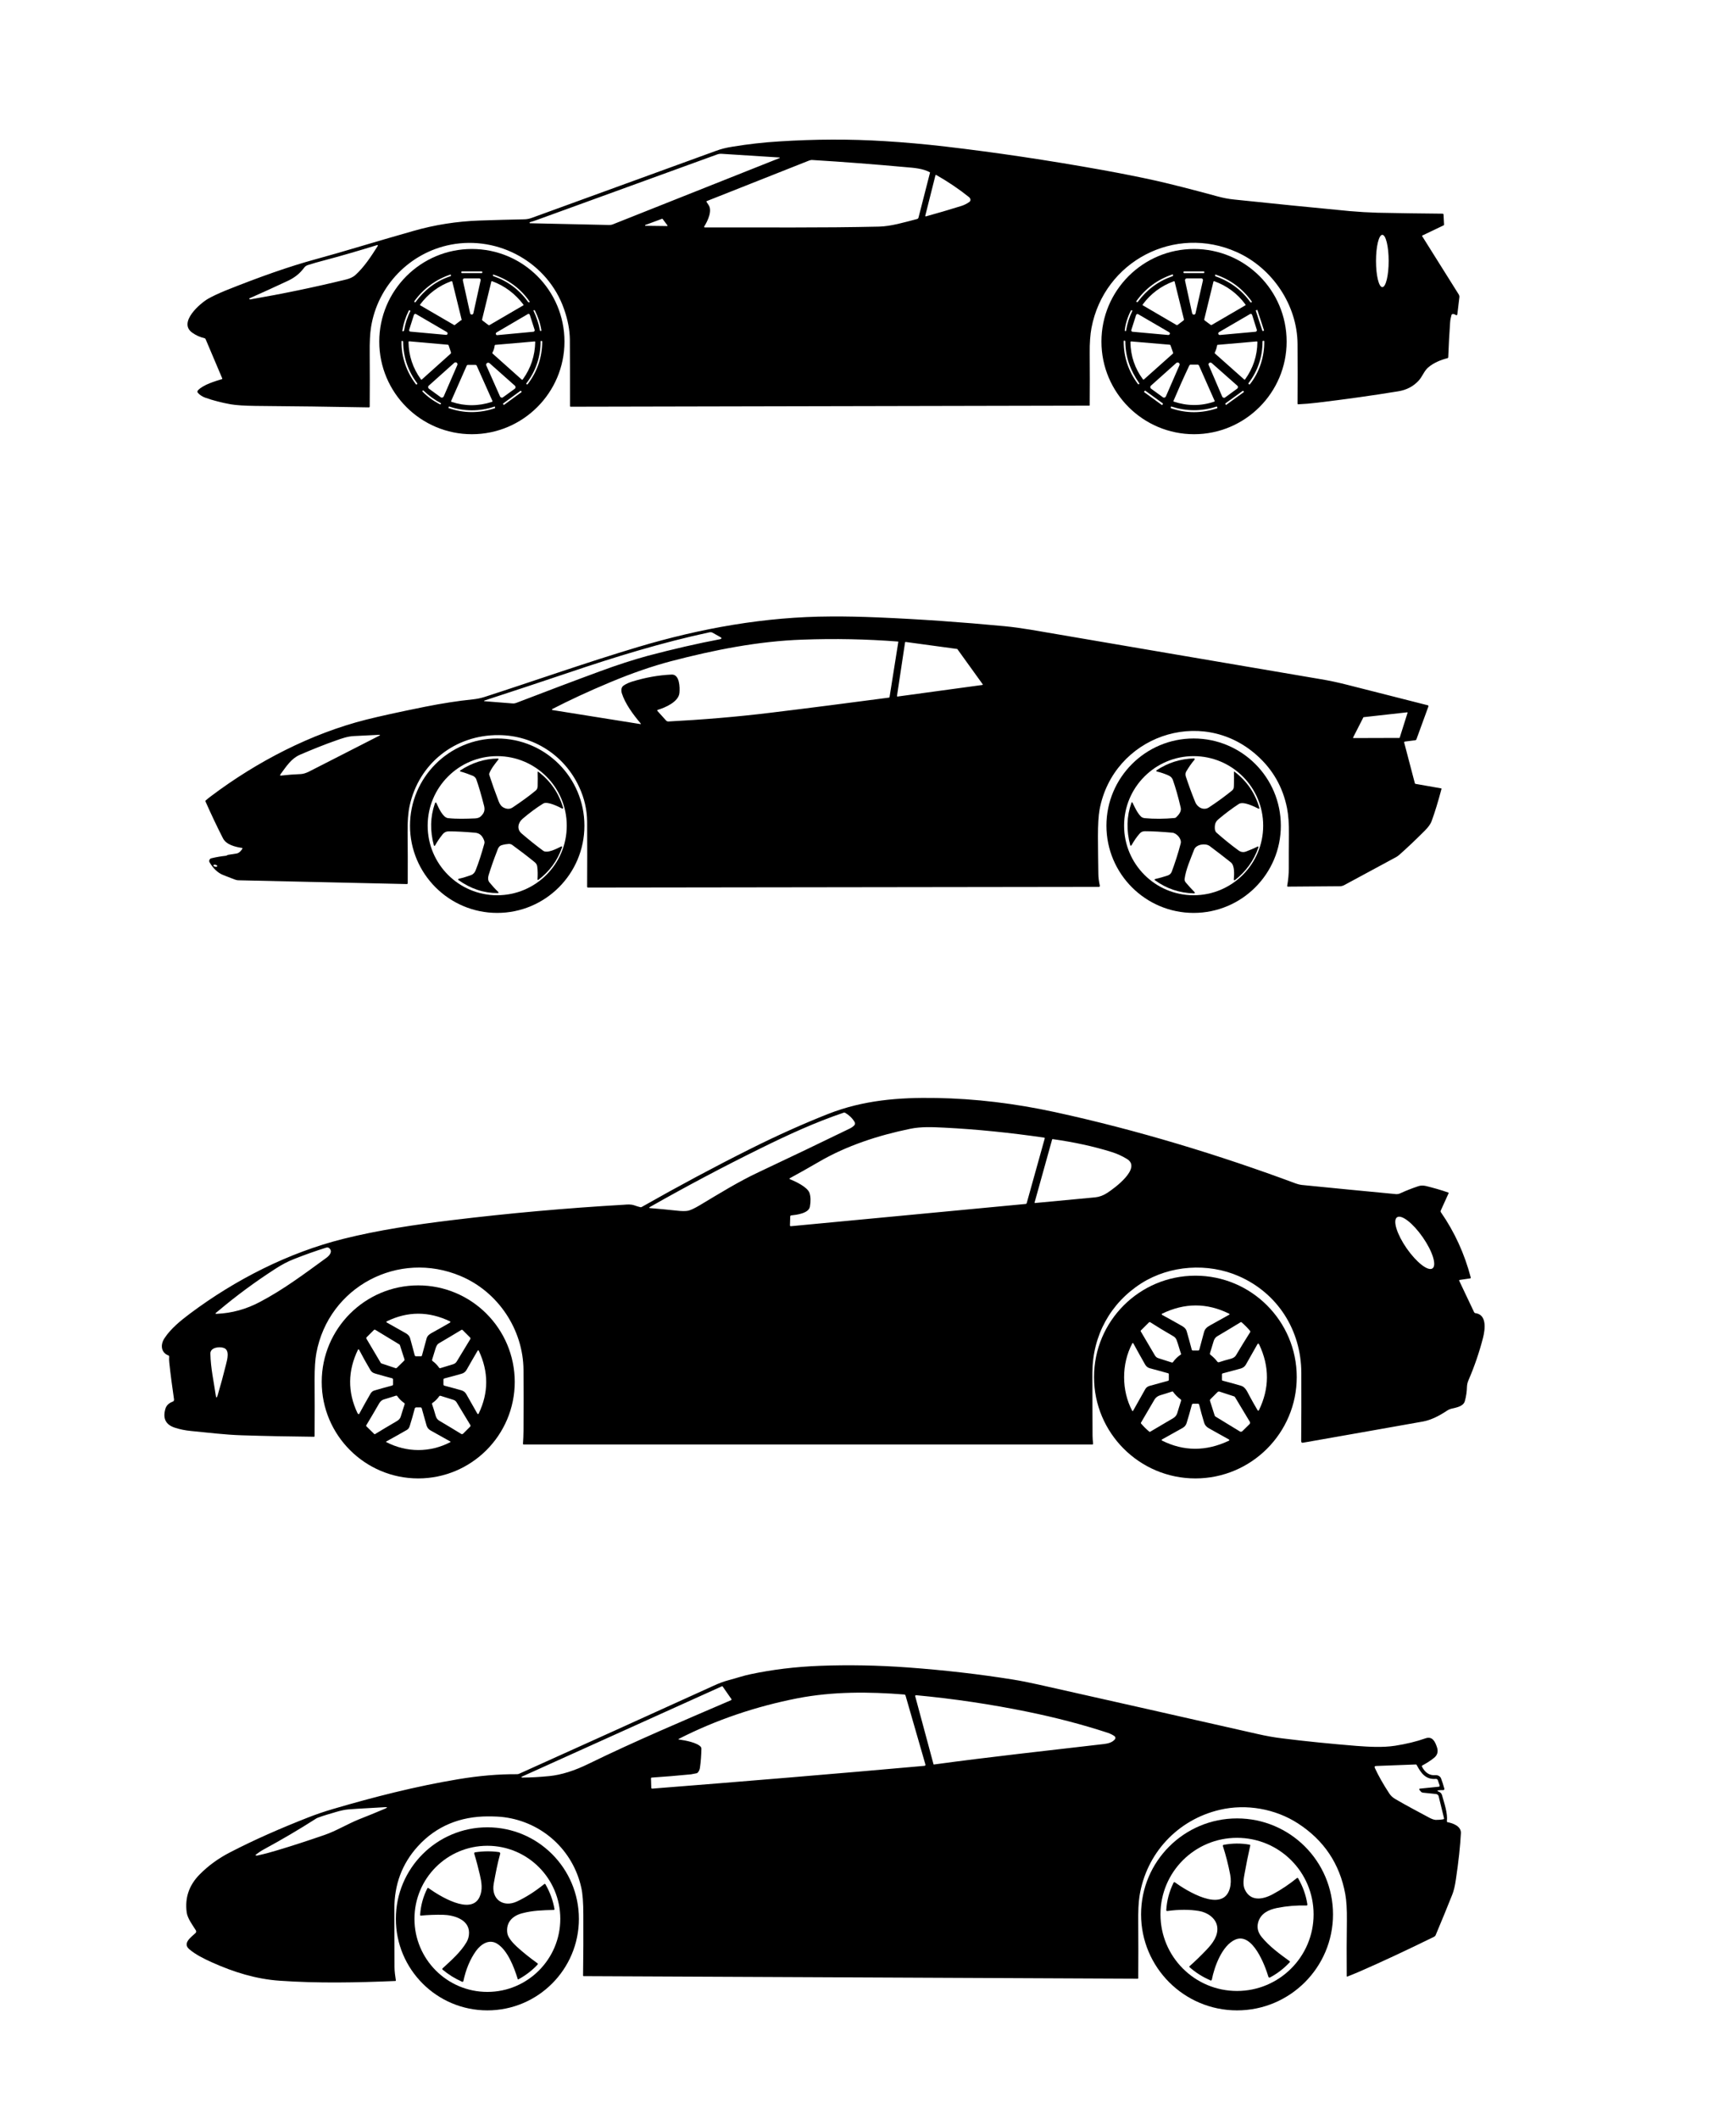 <?xml version="1.0" encoding="utf-8"?>
<!-- Generator: Adobe Illustrator 27.7.0, SVG Export Plug-In . SVG Version: 6.00 Build 0)  -->
<svg version="1.1" id="Layer_1" xmlns="http://www.w3.org/2000/svg" xmlns:xlink="http://www.w3.org/1999/xlink" x="0px" y="0px"
	 viewBox="0 0 1288 1572" style="enable-background:new 0 0 1288 1572;" xml:space="preserve">
<g>
	<path d="M164.8,280.5l-12.2-28.8c-0.2-0.5-0.6-0.8-1.1-0.9c-3.1-0.7-6-2-8.7-3.9c-11.1-7.6,5.9-22.1,11.8-25.4
		c3.2-1.8,7.3-3.7,12.3-5.8c25.4-10.2,47.8-18.1,67.3-23.4c11.2-3.1,21-5.9,29.3-8.4c14-4.2,28.3-8.3,42.9-12.5
		c16.3-4.7,32.7-7.2,49.2-7.8c11.7-0.4,22.8-0.7,33.1-0.9c2,0,4-0.4,5.9-1.1c46.6-16.9,92.2-33.5,136.9-49.8c3.5-1.3,7.5-2.3,12.1-3
		c11.5-1.9,23-3.2,34.6-3.9c26.5-1.7,52.5-1.8,78.2-0.2c14.6,0.9,29.5,2.2,44.9,4c36.9,4.3,76,10.1,117.1,17.5
		c14.3,2.6,27.3,5.2,39.1,7.8c11.9,2.7,27.2,6.6,45.9,11.7c4.1,1.1,8.1,1.9,12.2,2.3c28.7,3,57.3,5.9,85.9,8.6
		c6.8,0.6,13.7,1,20.5,1.2c15.9,0.3,32,0.6,48.3,0.7c0.4,0,0.7,0.3,0.7,0.6l0.4,7.5c0,0.3-0.1,0.5-0.4,0.6l-15.7,7.5
		c-0.2,0.1-0.2,0.3-0.2,0.4c0,0,0,0,0,0l27.3,43.5c0.3,0.5,0.4,1.1,0.4,1.6l-1.5,12.6c-0.1,1.1-0.6,1.3-1.5,0.7
		c-0.7-0.5-1.5-0.6-2.2-0.5c-0.4,0.1-0.6,0.3-0.7,0.7c-0.5,1.9-0.9,3.6-1,5.4c-0.6,8.7-1.1,17.3-1.4,25.9c0,0.3-0.2,0.6-0.6,0.7
		c-5.1,1.3-10.4,3.5-14.3,6.9c-3.1,2.7-4.3,6.8-7.1,9.8c-3.9,4.2-8.9,6.9-15.3,7.9c-19,3.1-38.9,5.9-59.8,8.4
		c-4.9,0.6-9.7,1-14.3,1.2c-0.2,0-0.4-0.2-0.4-0.4c0,0,0,0,0,0c0.1-14.9,0.1-29.7,0-44.3c-0.2-28.9-18.7-56.4-45.1-68.2
		c-45.9-20.6-98.4,6.7-107.8,56.3c-0.9,4.9-1.4,11.2-1.3,18.7c0.1,13.2,0.1,26.1,0,38.6c0,0.2-0.1,0.3-0.3,0.3l-384.8,0.8
		c-0.3,0-0.5-0.2-0.5-0.5l0,0c0-17.2,0-33.7-0.1-49.5c-0.1-6.9-1.5-14.4-4.3-22.4c-12-34.4-48.4-54.7-84.1-47.8
		c-30.4,5.9-54.2,30.4-59.1,61.1c-0.8,4.9-1.1,11.5-1,19.8c0.1,13.2,0.1,26.2,0,39.2c0,0.3-0.3,0.6-0.6,0.6c0,0,0,0,0,0
		c-27.9-0.5-55.9-0.9-84.1-1.1c-8.2-0.1-14.3-0.5-18.4-1.2c-6.7-1.2-13-2.8-18.9-4.9c-2-0.7-4.1-2-5.5-3.6c-0.5-0.5-0.4-1.4,0.1-1.9
		c4-4.2,12.6-6.7,17.9-8.3C164.9,281.2,165,280.9,164.8,280.5z M393.2,164.8c-0.2,0.1-0.3,0.2-0.3,0.4c0,0.2,0.1,0.4,0.3,0.4
		l58.8,1.3c0.9,0,1.7-0.1,2.5-0.4L578,117.4c0.9-0.4,0.9-0.6-0.1-0.6l-42.4-2.7c-1.2-0.1-2.4,0.1-3.5,0.5
		c-44.5,16.2-89.1,32.4-133.8,48.6C396.6,163.8,395,164.3,393.2,164.8z M690,128.1c0-0.1,0-0.3-0.1-0.3c-5.1-2.8-11.7-3.3-17.8-3.8
		c-23.1-2.1-46.2-3.9-69.3-5.3c-0.8-0.1-1.7,0.1-2.5,0.4l-76,30.1c-0.1,0.1-0.2,0.2-0.2,0.4c0,0,0,0,0,0c0.5,0.8,1,1.5,1.5,2.3
		c3.2,4.3-0.6,12.1-3.1,16.1c-0.1,0.2-0.1,0.5,0.1,0.6c0.1,0,0.2,0.1,0.2,0.1c44-0.1,86.6,0.4,129.3-0.6c9-0.2,18.9-3.2,28.2-5.6
		c0.6-0.1,1.1-0.6,1.2-1.2L690,128.1z M694,130.2l-7.5,29.8c-0.1,0.2,0.1,0.5,0.3,0.5c0.1,0,0.1,0,0.2,0c8.8-2.4,17.5-5,26.2-7.7
		c2.2-0.7,4.2-1.7,6-3c0.9-0.6,1.1-1.8,0.5-2.7c-0.2-0.4-0.6-0.7-0.9-1c-7.4-5.9-15.4-11.3-24-16.2C694.3,129.7,694,129.8,694,130.2
		z M495,167.7c0.2,0,0.3-0.1,0.3-0.3c0-0.1,0-0.1-0.1-0.2l-3.6-4.8c-0.1-0.1-0.2-0.2-0.4-0.1l-12.4,4.6c-0.2,0.1-0.3,0.3-0.2,0.4
		c0,0.1,0.2,0.2,0.3,0.2L495,167.7z M1025.6,213c2.6,0,4.7-8.7,4.7-19.4c0,0,0,0,0,0c0-10.7-2.1-19.4-4.7-19.4c0,0,0,0,0,0
		c-2.6,0-4.7,8.7-4.7,19.4C1020.9,204.3,1023,213,1025.6,213z M225.8,198.4c-3.4,4.6-7.2,7.6-12.6,10.1c-9.3,4.4-18.7,8.6-28.1,12.8
		c-0.1,0-0.1,0.1-0.1,0.2c-0.1,0.3,0.1,0.5,0.5,0.6c0.1,0,0.2,0,0.2,0c23.8-4.1,47.5-9,71.2-14.8c2.4-0.6,4.9-1.6,6.8-3.3
		c6.5-5.9,11.8-14,16.4-21.3c0.5-0.8,0.3-1.1-0.6-0.8c-13.3,4.1-26.6,8-39.9,11.5c-3.5,0.9-7.3,2-11.4,3.3
		C227.2,197.1,226.4,197.6,225.8,198.4z"/>
	<path d="M418.8,253.4c0,37.9-30.8,68.7-68.7,68.7s-68.7-30.8-68.7-68.7v0c0-37.9,30.8-68.7,68.7-68.7c0,0,0,0,0,0
		C388,184.7,418.8,215.4,418.8,253.4z M357.8,201.6c0-0.1-0.1-0.3-0.3-0.3h-14.9c-0.1,0-0.3,0.1-0.3,0.3v0.7c0,0.1,0.1,0.3,0.3,0.3
		h14.9c0.1,0,0.3-0.1,0.3-0.3V201.6z M308.2,224.2c6.7-9.1,15.3-15.8,26-19.3c0.3-0.1,0.5-0.4,0.4-0.7l-0.1-0.3
		c-0.1-0.2-0.2-0.3-0.4-0.2c-10.9,3.7-19.8,10.3-26.6,19.6c-0.2,0.3-0.2,0.6,0.1,0.8l0.3,0.2C307.9,224.4,308.1,224.3,308.2,224.2z
		 M393,223.8c-6.5-9.6-15.9-16.5-26.9-20.1c-0.1,0-0.2,0-0.3,0.1l-0.1,0.2c-0.1,0.3,0,0.6,0.3,0.8c0,0,0,0,0,0
		c10.7,3.7,19.3,10.1,25.8,19.2c0.2,0.3,0.5,0.3,0.8,0.2l0.3-0.1C393.1,224.1,393.1,224,393,223.8z M356.6,207.9
		c0.1-0.7-0.3-1.3-0.9-1.4c-0.1,0-0.2,0-0.3,0l-10.8,0c-0.7,0-1.2,0.5-1.2,1.2c0,0.1,0,0.2,0,0.3l5.4,24.4c0.2,0.7,0.8,1.1,1.5,0.9
		c0.5-0.1,0.8-0.5,0.9-0.9L356.6,207.9z M342.5,237.1l-6.9-28.1c-0.1-0.3-0.4-0.5-0.7-0.4c0,0,0,0-0.1,0
		c-9.5,3.5-17.1,9.3-23.1,17.3c-0.2,0.2-0.1,0.5,0.1,0.6c0,0,0,0,0,0l25.1,14.6c0.2,0.1,0.4,0.1,0.5,0l4.6-3.5
		C342.5,237.6,342.6,237.3,342.5,237.1z M388.3,225.9c-6-7.9-13.8-13.9-23.2-17.3c-0.3-0.1-0.5,0-0.6,0.3c0,0,0,0,0,0.1l-6.8,27.9
		c-0.1,0.4,0,0.6,0.3,0.9l4.5,3.4c0.2,0.1,0.4,0.1,0.6,0l25.2-14.7C388.4,226.4,388.4,226.2,388.3,225.9
		C388.3,226,388.3,226,388.3,225.9z M299.8,245.1c0.9-5.1,2.4-9.9,4.6-14.2c0.1-0.2,0-0.4-0.1-0.5l-0.3-0.2
		c-0.2-0.2-0.5-0.1-0.6,0.1c0,0,0,0.1-0.1,0.1c-2.4,4.8-4,9.8-4.8,15c0,0.1,0.1,0.2,0.2,0.3l0.3,0.1
		C299.4,245.7,299.7,245.5,299.8,245.1z M396.9,230.4c-0.2-0.3-0.5-0.4-0.8-0.3l-0.2,0.1c-0.1,0.1-0.2,0.2-0.1,0.3c0,0,0,0,0,0
		c2.3,4.8,3.9,9.6,4.8,14.6c0.1,0.4,0.3,0.5,0.6,0.4l0.3-0.1c0.1,0,0.2-0.1,0.2-0.2C401,240.4,399.4,235.4,396.9,230.4z
		 M395.7,246.1c0.6,0,1-0.6,1-1.1c0-0.1,0-0.2,0-0.2l-3.6-11.2c-0.2-0.6-0.8-0.9-1.3-0.7c-0.1,0-0.1,0.1-0.2,0.1l-23.2,13.6
		c-0.5,0.3-0.7,0.9-0.4,1.5c0.2,0.4,0.6,0.6,1,0.5L395.7,246.1z M308.7,233c-0.5-0.3-1.2-0.1-1.5,0.4c0,0.1-0.1,0.1-0.1,0.2l-3.5,11
		c-0.2,0.6,0.1,1.2,0.7,1.4c0.1,0,0.2,0,0.2,0l26.4,2.4c0.6,0.1,1.2-0.4,1.2-1c0-0.4-0.2-0.9-0.6-1.1L308.7,233z M297.9,253.2
		c-0.2,11.6,3.7,22.7,10.7,31.9c0.1,0.1,0.3,0.2,0.4,0.1l0.3-0.1c0.3-0.1,0.4-0.4,0.2-0.7c0,0,0-0.1,0-0.1
		c-6.8-9.1-10.3-19.4-10.4-30.8c0-0.3-0.3-0.6-0.6-0.6l-0.3,0C298.1,252.9,297.9,253,297.9,253.2
		C297.9,253.2,297.9,253.2,297.9,253.2z M401.1,253.3c0,11.4-3.6,22.1-10.6,31.1c-0.1,0.2-0.1,0.4,0.1,0.5l0.2,0.2
		c0.2,0.2,0.5,0.1,0.7-0.1c0,0,0,0,0,0c7.1-9.3,10.7-19.8,10.8-31.5c0-0.3-0.2-0.6-0.6-0.6l-0.3,0
		C401.2,252.9,401.1,253,401.1,253.3z M313,281.5l21.3-19.1c0.3-0.3,0.4-0.6,0.3-1l-1.7-5.1c-0.1-0.4-0.4-0.6-0.8-0.6l-28.5-2.5
		c-0.3,0-0.5,0.2-0.5,0.4c0,0,0,0,0,0.1c0.1,10.1,3.2,19.4,9.2,27.7C312.4,281.7,312.7,281.8,313,281.5
		C313,281.6,313,281.6,313,281.5z M365.4,261.5c-0.2,0.3-0.1,0.6,0.1,0.8l21.5,19.2c0.3,0.3,0.6,0.3,0.9-0.1c6-8.3,9-17.6,9.2-27.7
		c0-0.3-0.1-0.4-0.5-0.4l-28.9,2.5c-0.4,0-0.6,0.2-0.7,0.6C366.8,258.1,366.3,259.9,365.4,261.5z M318.1,286.1
		c-0.6,0.5-0.6,1.4-0.1,2c0.1,0.1,0.1,0.1,0.2,0.2l8.8,6.4c0.6,0.5,1.5,0.3,2-0.3c0.1-0.1,0.1-0.2,0.2-0.3l10.1-23.3
		c0.3-0.7,0-1.6-0.7-1.9c-0.5-0.2-1.1-0.1-1.5,0.2L318.1,286.1z M371,294.1c0.3,0.7,1.2,1.1,1.9,0.8c0.1,0,0.2-0.1,0.3-0.2l8.7-6.3
		c0.7-0.5,0.8-1.4,0.3-2.1c-0.1-0.1-0.1-0.2-0.2-0.2l-18.8-16.7c-0.6-0.5-1.5-0.5-2.1,0.1c-0.4,0.4-0.5,1.1-0.3,1.6L371,294.1z
		 M334.7,297.5c-0.1,0.3,0,0.5,0.3,0.6c9.9,3.3,19.9,3.3,30,0c0.4-0.1,0.5-0.4,0.3-0.8l-11.6-26c-0.2-0.4-0.5-0.6-1-0.6l-5.5,0
		c-0.5,0-0.8,0.2-1,0.7L334.7,297.5z M327.1,299.1c-4.7-2.5-9-5.6-12.8-9.3c-0.2-0.2-0.5-0.2-0.7,0l-0.2,0.2c-0.1,0.1-0.1,0.2,0,0.4
		c3.7,3.9,8.1,7,13,9.5c0.3,0.1,0.6,0,0.7-0.2c0,0,0,0,0,0l0.1-0.2C327.2,299.2,327.2,299.1,327.1,299.1z M386.6,290
		c-0.1-0.1-0.2-0.1-0.4-0.1l-12.9,9.4c-0.1,0.1-0.1,0.2-0.1,0.4c0,0,0,0,0,0l0.4,0.5c0.1,0.1,0.2,0.1,0.4,0.1l12.9-9.4
		c0.1-0.1,0.1-0.2,0.1-0.4c0,0,0,0,0,0L386.6,290z M366.9,301.6c-10.8,3.7-22.7,3.7-33.5,0c-0.2-0.1-0.4,0-0.4,0.2l-0.2,0.3
		c-0.1,0.2-0.1,0.5,0.2,0.7c0,0,0.1,0,0.1,0c11,3.8,22.3,3.9,33.8,0.1c0.4-0.1,0.5-0.4,0.4-0.7l-0.1-0.4
		C367.2,301.6,367.1,301.5,366.9,301.6z"/>
	<path d="M954.6,253.4c0,37.9-30.8,68.7-68.7,68.7l0,0c-37.9,0-68.7-30.8-68.7-68.7v0c0-37.9,30.8-68.7,68.7-68.7l0,0
		C923.8,184.7,954.6,215.4,954.6,253.4L954.6,253.4z M893.5,201.6c0-0.1-0.1-0.3-0.3-0.3l0,0h-14.8c-0.1,0-0.3,0.1-0.3,0.3v0.7
		c0,0.1,0.1,0.3,0.3,0.3h14.8c0.1,0,0.3-0.1,0.3-0.3c0,0,0,0,0,0V201.6z M844.2,223.9c6.7-9,15-15.3,25.9-19.1
		c0.2-0.1,0.3-0.3,0.3-0.5l-0.1-0.4c-0.1-0.3-0.2-0.4-0.5-0.3c-11.1,3.8-20,10.4-26.7,19.8c-0.2,0.2-0.1,0.4,0.1,0.5l0.2,0.1
		C843.7,224.2,844,224.2,844.2,223.9z M928.3,224.3l0.3-0.1c0.3-0.1,0.3-0.3,0.1-0.6c-6.9-9.6-15.8-16.2-26.8-19.9
		c-0.2-0.1-0.3,0-0.3,0.2l-0.1,0.3c-0.1,0.3,0.1,0.6,0.4,0.8c10.7,3.7,19.4,10.2,25.9,19.3C927.9,224.4,928.1,224.4,928.3,224.3z
		 M892.5,208c0.1-0.7-0.3-1.4-1-1.5c-0.1,0-0.2,0-0.3,0l-10.7,0c-0.7,0-1.3,0.6-1.3,1.3c0,0.1,0,0.2,0,0.3l5.3,24.3
		c0.2,0.7,0.8,1.1,1.5,1c0.5-0.1,0.9-0.5,1-1L892.5,208z M872.9,241.1c0.2,0.1,0.5,0.1,0.7,0l4.5-3.4c0.3-0.2,0.4-0.5,0.3-0.8
		l-6.9-28c0-0.2-0.3-0.3-0.5-0.3c0,0,0,0,0,0c-9.6,3.5-17.3,9.3-23.2,17.3c-0.1,0.2-0.1,0.5,0.1,0.6c0,0,0,0,0,0L872.9,241.1z
		 M900.3,208.9l-6.8,27.9c-0.1,0.4,0,0.7,0.3,0.9l4.3,3.2c0.3,0.2,0.7,0.3,1,0.1l24.7-14.4c0.4-0.2,0.4-0.5,0.2-0.8
		c-6-8.1-13.7-13.8-23.1-17.2C900.6,208.5,900.4,208.6,900.3,208.9z M932.8,229.9l-1,0.3c-0.1,0-0.1,0.1-0.1,0.2c0,0,0,0,0,0l4.9,15
		c0.1,0.1,0.4,0.2,0.7,0.1h0c0.3-0.1,0.6-0.3,0.5-0.5c0,0,0,0,0,0l-4.9-15C933,229.9,932.9,229.9,932.8,229.9z M839,230.5
		c-2.2,4.2-4.1,9.9-4.5,14.7c0,0.2,0.1,0.3,0.2,0.3l0.3,0.1c0.2,0.1,0.5-0.1,0.5-0.3c0,0,0,0,0-0.1c0.8-5,2.3-9.8,4.6-14.5
		c0.1-0.2,0-0.4-0.2-0.5c0,0,0,0,0,0l-0.2-0.1C839.5,230.1,839.1,230.2,839,230.5z M931.5,246.1c0.6-0.1,1.1-0.6,1-1.2
		c0-0.1,0-0.2,0-0.2l-3.5-11.1c-0.2-0.6-0.8-0.9-1.4-0.7c-0.1,0-0.1,0.1-0.2,0.1l-23,13.4c-0.5,0.3-0.7,1-0.4,1.5
		c0.2,0.4,0.6,0.6,1.1,0.6L931.5,246.1z M844.5,233.1c-0.5-0.3-1.2-0.1-1.5,0.4c0,0.1-0.1,0.1-0.1,0.2l-3.5,11
		c-0.2,0.6,0.1,1.2,0.7,1.4c0.1,0,0.2,0,0.2,0l26.5,2.4c0.6,0,1.1-0.4,1.2-1c0-0.4-0.2-0.8-0.5-1L844.5,233.1z M845.3,284.4
		c-6.6-9.6-10.3-19.2-10.4-31.3c0-0.2-0.1-0.3-0.3-0.3l-0.3-0.1c-0.4-0.1-0.6,0.1-0.6,0.5c0,11.7,3.5,22.2,10.6,31.7
		c0.2,0.2,0.5,0.3,0.7,0.1c0,0,0,0,0.1-0.1l0.2-0.2C845.4,284.7,845.4,284.5,845.3,284.4z M927.3,285.1c7.2-8.9,10.9-20.9,10.7-32
		c0-0.2-0.2-0.3-0.4-0.3c0,0,0,0,0,0l-0.3,0c-0.4,0-0.6,0.2-0.6,0.6c0,11.3-3.4,21.6-10.3,30.7c-0.3,0.4-0.2,0.7,0.2,0.9l0.2,0.1
		C927,285.3,927.2,285.2,927.3,285.1z M870.3,261.5l-1.8-5.2c-0.1-0.4-0.4-0.5-0.7-0.6l-28.4-2.4c-0.5,0-0.7,0.2-0.7,0.6
		c0.2,10.3,3.3,19.4,9.3,27.5c0.2,0.2,0.5,0.3,0.7,0.1c0,0,0,0,0,0l21.3-19C870.4,262.2,870.5,261.9,870.3,261.5z M923.8,281.4
		c5.9-8.2,9-17.5,9.1-27.5c0-0.5-0.2-0.7-0.7-0.6l-28.7,2.5c-0.3,0-0.5,0.2-0.5,0.5c-0.3,1.9-0.9,3.6-1.7,5.2
		c-0.1,0.3-0.1,0.6,0.2,0.8l21.6,19.2C923.2,281.7,923.6,281.7,923.8,281.4C923.8,281.4,923.8,281.4,923.8,281.4z M853.9,286.1
		c-0.6,0.5-0.6,1.5-0.1,2c0.1,0.1,0.1,0.1,0.2,0.2l8.8,6.4c0.6,0.5,1.6,0.3,2-0.3c0.1-0.1,0.1-0.2,0.2-0.3l10.1-23.2
		c0.3-0.7,0-1.6-0.8-1.9c-0.5-0.2-1.1-0.1-1.5,0.2L853.9,286.1z M906.8,294.2c0.3,0.7,1.2,1.1,1.9,0.8c0.1,0,0.2-0.1,0.3-0.2
		l8.9-6.5c0.6-0.5,0.8-1.4,0.3-2c-0.1-0.1-0.1-0.2-0.2-0.2l-19-16.8c-0.6-0.5-1.5-0.5-2,0.1c-0.4,0.4-0.5,1-0.2,1.5L906.8,294.2z
		 M882.4,271.1c-4.4,9.3-8.3,18.1-11.8,26.4c-0.1,0.2,0,0.3,0.2,0.4c0,0,0,0,0,0c10.2,3.4,20.3,3.4,30.2,0c0.2-0.1,0.3-0.3,0.2-0.5
		c0,0,0,0,0,0l-11.6-26.2c-0.2-0.4-0.6-0.7-1-0.7l-5.5,0C882.8,270.7,882.5,270.9,882.4,271.1z M848.9,290.9l13.1,9.5
		c0.1,0.1,0.3,0.1,0.3,0c0,0,0,0,0,0l0.3-0.4c0.2-0.3,0.3-0.6,0.2-0.7c0,0,0,0,0,0l-13.1-9.5c-0.1-0.1-0.4,0.1-0.6,0.4l-0.3,0.4
		C848.7,290.6,848.8,290.8,848.9,290.9L848.9,290.9z M909.8,300.3l13-9.4c0.1-0.1,0.1-0.2,0.1-0.3c0,0,0,0,0,0l-0.2-0.3
		c-0.2-0.3-0.5-0.5-0.6-0.4c0,0,0,0,0,0l-13,9.4c-0.1,0.1,0,0.4,0.2,0.7l0.2,0.3C909.5,300.3,909.7,300.4,909.8,300.3
		C909.8,300.3,909.8,300.3,909.8,300.3z M902.6,301.6c-11.4,3.7-22.3,3.5-33.5,0c-0.1,0-0.2,0-0.3,0.1l-0.1,0.3
		c-0.2,0.4-0.1,0.7,0.3,0.9c11.2,3.8,22.4,3.8,33.9,0c0.3-0.1,0.4-0.4,0.3-0.6l-0.1-0.3C903,301.7,902.8,301.6,902.6,301.6z"/>
	<path d="M168.8,634.3c0.2-0.1,0.4-0.2,0.6-0.2c2.2-0.3,4.3-0.7,6.3-1c1.5-0.3,2.9-1.5,4.1-3.5c0.2-0.4,0.1-0.6-0.3-0.6
		c-5-0.8-11.6-2.3-14.1-7.2c-4.3-8.4-8.6-17.5-13-27.4c-0.1-0.2,0-0.4,0.1-0.5c1.3-1.2,2.7-2.3,4.2-3.4
		c34-25.6,74.2-46.4,115.1-56.7c9.6-2.4,24-5.6,43.4-9.5c13-2.6,24.8-4.4,35.5-5.5c3-0.3,5.9-0.9,8.5-1.7
		c38.4-12.4,75.9-25.7,114-37.1c46.9-14,94.4-22.5,143-22.7c11.2-0.1,23,0.2,35.3,0.7c30.8,1.3,62.1,3.5,93.7,6.5
		c6.2,0.6,12.7,1.5,19.4,2.6c71.8,12.3,143.5,24.5,215.2,36.7c6.7,1.1,13,2.5,19,4c20.3,5.1,40.4,10.3,60.6,15.4
		c0.3,0.1,0.5,0.4,0.4,0.7c0,0,0,0,0,0.1l-8.9,24.4c-0.1,0.4-0.4,0.6-0.8,0.7l-7.8,1c-0.3,0-0.5,0.3-0.5,0.6c0,0,0,0,0,0.1l7.9,30.1
		c0.1,0.4,0.3,0.6,0.7,0.6l18.8,3.3c0.2,0,0.3,0.2,0.3,0.4c0,0,0,0,0,0c-2.5,9.4-4.9,17.3-7.3,23.8c-0.8,2.3-2.6,4.7-5.2,7.3
		c-6.5,6.5-12.7,12.4-18.8,17.8c-0.7,0.6-1.4,1.1-2.2,1.6c-13.5,7.3-26.5,14.3-38.9,21c-0.8,0.4-1.6,0.6-2.5,0.7l-39.2,0.3
		c-0.2,0-0.4-0.2-0.4-0.4c0,0,0,0,0-0.1c0.8-4.6,1.2-8.9,1.2-13c0-8,0-16.5,0.1-25.3c0.1-7.8-0.4-14.2-1.4-19.4
		c-3.1-15.6-10.6-28.8-22.6-39.4c-41.4-36.8-106.4-13.7-116.5,40.5c-0.8,4.4-1.2,11.1-1.2,20c0.1,9.4,0.1,18.5,0.3,27.4
		c0,2.8,0.4,5.8,1.1,9c0.1,0.4-0.2,0.8-0.6,0.9c-0.1,0-0.1,0-0.2,0l-379,0.5c-0.3,0-0.6-0.3-0.6-0.6c0.1-15.6,0.1-31.8,0-48.4
		c-0.1-8.7-2-17.2-5.9-25.6c-10.8-23.4-33.7-38.3-59.6-38.5c-32.4-0.3-59.3,20.9-66.2,52.5c-1.1,5.1-1.6,11.6-1.5,19.5
		c0.1,11.4,0.2,24,0.1,37.9c0,0.3-0.3,0.6-0.6,0.6l0,0l-124.8-2.8c-1.1,0-2.3-0.3-3.3-0.7c-2.7-1.1-5.4-2.1-8.2-3.2
		c-4.4-1.7-7.8-5.5-10.1-9.4c-0.6-1-0.2-2.2,0.7-2.8c0.2-0.1,0.3-0.2,0.5-0.2c3.6-0.9,7.2-1.5,10.9-1.9
		C168.3,634.6,168.5,634.5,168.8,634.3z M534.1,474.2c0.2,0,0.4-0.1,0.6-0.2c0.8-0.3,0.8-0.7,0.1-1.2l-6.2-3.5
		c-0.6-0.3-1.3-0.4-2-0.3c-35.1,7.5-70.3,18.3-104.8,30c-20.7,7-41.4,13.8-61.9,20.5c-1.2,0.4-1.1,0.6,0.1,0.7l20.2,1.6
		c1.1,0.1,2.1-0.1,3.1-0.5c21.9-8.4,42.7-16.3,62.6-23.6c12.2-4.5,23.7-8.2,34.6-11.2C499.8,481.4,517.7,477.3,534.1,474.2z
		 M462.9,508.4c1.8-1.2,3.9-2.1,6.1-2.8c10.1-3.1,19.8-4.8,29.3-5.2c6-0.3,6.2,9.6,5.8,13.7c-0.7,6.5-10.4,10.8-16.2,12.5
		c-0.2,0.1-0.3,0.3-0.3,0.5c0,0.1,0,0.1,0.1,0.2l6.5,7.2c0.4,0.5,1.1,0.7,1.7,0.7c24.8-1.3,50.6-3.4,75.9-6.5
		c29.7-3.6,58.9-7.4,87.7-11.2c0.3,0,0.4-0.2,0.5-0.5l6.5-40.9c0-0.1,0-0.2-0.2-0.2c-23.3-1.8-46.9-2.3-71-1.4
		c-32.5,1.1-65.4,7.6-97.5,16c-14,3.7-29.1,8.9-45.3,15.7c-15.8,6.6-30,13.2-42.8,19.8c-0.2,0.1-0.2,0.3-0.1,0.5
		c0.1,0.1,0.1,0.2,0.2,0.2l65.1,10.4c0.7,0.1,0.8-0.1,0.3-0.6c-5.3-6.3-11.4-14.4-13.9-22.4C460.7,511.4,461.1,509.5,462.9,508.4z
		 M728.9,508.1c0.2,0,0.3-0.2,0.3-0.4c0-0.1,0-0.1-0.1-0.1l-18.8-26.1c-0.1-0.1-0.1-0.1-0.2-0.1l-38.2-5.2c-0.2,0-0.3,0.1-0.4,0.3
		l-6,39.8c0,0.2,0.1,0.3,0.3,0.4c0,0,0.1,0,0.1,0L728.9,508.1z M1038.2,547.4c0.1,0,0.3-0.1,0.3-0.2l5.8-18.4c0.1-0.2,0-0.3-0.2-0.4
		c0,0-0.1,0-0.1,0l-32.3,3.6c-0.1,0-0.2,0.1-0.2,0.2l-7.6,14.9c-0.1,0.1,0,0.3,0.1,0.4c0,0,0.1,0,0.1,0L1038.2,547.4z M208.8,575.3
		c4.5-0.5,9.3-0.9,14.5-1.1c1.7-0.1,3.7-0.7,6.1-1.9c17.4-8.9,34.7-17.7,51.9-26.5c1-0.5,0.9-0.7-0.2-0.7c-5.9,0.3-12,0.6-18.3,0.9
		c-4.8,0.2-9,1.7-13.5,3.3c-8.6,3-17.5,6.6-26.8,10.6c-6.3,2.7-10,8.5-14.2,14.2C207.5,575.1,207.7,575.5,208.8,575.3z M161.2,642.5
		c0.1-0.4-0.5-0.8-1.3-1c-0.8-0.2-1.5,0-1.6,0.4c-0.1,0.4,0.5,0.8,1.3,1c0,0,0,0,0,0C160.4,643.1,161.1,642.9,161.2,642.5
		C161.2,642.5,161.2,642.5,161.2,642.5z"/>
	<path d="M433.6,612.5c0,35.7-29,64.7-64.7,64.7c0,0,0,0,0,0c-35.7,0-64.7-29-64.7-64.7c0,0,0,0,0,0c0-35.7,29-64.7,64.7-64.7
		S433.6,576.8,433.6,612.5L433.6,612.5z M420.5,612.5c0-28.5-23.1-51.6-51.6-51.6s-51.6,23.1-51.6,51.6c0,28.5,23.1,51.6,51.6,51.6
		c0,0,0,0,0,0C397.4,664.1,420.5,641,420.5,612.5L420.5,612.5z"/>
	<path d="M950.3,612.5c0,35.7-29,64.7-64.7,64.7c0,0,0,0,0,0c-35.7,0-64.7-29-64.7-64.7c0,0,0,0,0,0c0-35.7,29-64.7,64.7-64.7
		S950.3,576.7,950.3,612.5z M937.2,612.5c0-28.5-23.1-51.6-51.6-51.6l0,0c-28.5,0-51.6,23.1-51.6,51.6l0,0
		c0,28.5,23.1,51.6,51.6,51.6S937.2,641,937.2,612.5z"/>
	<path d="M377.7,626c-1.8,0.1-3.6,0.4-5.3,0.9c-2.3,0.6-2.9,2.5-3.6,4.4c-2.5,6.4-4.6,12.4-6.3,18c-0.5,1.7-0.6,3.7,0.6,5.2
		c2.2,2.7,4.3,5,6.4,7c0.7,0.6,0.5,1-0.4,1c-10.2,0-19.9-3.2-29-9.7c-0.2-0.2-0.3-0.5-0.1-0.7c0.1-0.1,0.2-0.2,0.3-0.2
		c3.1-0.7,6.1-1.6,9.1-2.7c1.6-0.6,2.8-1.8,3.5-3.6c2.3-5.8,4.4-12.4,6.4-19.6c0.3-0.9,0.2-1.8-0.2-2.8c-1.3-3.2-3.1-5.2-6.7-5.5
		c-7.1-0.6-13.6-1-19.5-1c-1.8,0-3.3,0.7-4.5,2.2c-2.1,2.6-4,5.4-5.6,8.3c-0.1,0.2-0.4,0.3-0.7,0.2c-0.1-0.1-0.2-0.2-0.2-0.3
		c-2.9-10.8-2.7-21.1,0.7-30.9c0.4-1.2,0.9-1.2,1.4-0.1c1.3,3,4.6,10.4,8.4,10.8c6.6,0.7,13.1,0.5,20.1,0.2c1.9-0.1,3.3-0.6,4.3-1.6
		c2.4-2.3,3.1-4.4,2.4-7.5c-2.1-8.2-4-14.8-5.8-19.8c-0.4-1.2-1.3-2.1-2.6-2.7c-3.2-1.3-6.3-2.4-9.2-3.2c-0.2-0.1-0.4-0.3-0.3-0.5
		c0-0.1,0.1-0.2,0.2-0.3c8.7-5.7,18-8.7,27.9-8.8c0.2,0,0.4,0.2,0.5,0.4c0,0.1,0,0.2-0.1,0.3c-2.3,2.9-5.5,6.8-6.8,10.4
		c-0.1,0.3-0.1,0.7,0,1c1.8,5.6,4.1,12.1,7,19.7c0.8,2,1.8,3.4,3,4.2c2.3,1.4,4.9,1.9,7.3,0.3c6.3-4.2,12-8.3,17.1-12.5
		c1-0.8,1.4-1.8,1.5-3.1c0.1-4,0.1-7.5,0-10.6c0-0.2,0.1-0.3,0.3-0.4c0.1,0,0.2,0,0.2,0.1c9.1,6.9,15.2,15.8,18.4,26.7
		c0.1,0.3-0.1,0.6-0.3,0.6c-0.1,0-0.3,0-0.4,0c-3.1-1.6-11.1-5.6-14.1-3.7c-4.9,3-10,6.8-15.3,11.3c-3.4,2.9-4.4,7.7-0.8,10.8
		c5.7,4.9,11.1,9.2,16.1,12.9c3,2.2,10.2-1.6,13-3c1-0.5,1.3-0.2,0.9,0.8c-3.4,9.7-9.3,17.6-17.5,23.8c-0.2,0.1-0.4,0.1-0.5-0.1
		c-0.1-0.1-0.1-0.2-0.1-0.3c0.2-3.3,0.2-6.4-0.2-9.4c-0.1-1.3-0.8-2.5-2.1-3.5c-5.9-4.8-11.5-9-16.7-12.8
		C379.1,626.2,378.4,626,377.7,626z"/>
	<path d="M876,625.7c0.9-3.4-3-7.7-6.2-8c-7.9-0.7-14.7-1.1-20.4-1.1c-1.6,0-2.9,0.6-3.9,1.8c-2.2,2.5-4.1,5.3-5.8,8.3
		c-0.1,0.2-0.3,0.5-0.6,0.6c-0.2,0.1-0.4,0.1-0.5-0.1c0,0,0-0.1,0-0.1c-3-11.1-2.7-21.6,0.8-31.4c0.3-0.8,0.6-0.8,1,0
		c1.5,3.2,3.6,7.6,6.1,10c0.7,0.7,1.6,1,2.6,1.2c7.4,0.7,14.9,0.6,22.4-0.1c0.5-0.1,0.9-0.2,1.2-0.6c1.9-1.8,4-4.3,3.3-7.1
		c-1.8-7.9-3.8-14.8-5.8-20.5c-0.5-1.5-1.6-2.6-3.1-3.3c-2.9-1.3-5.8-2.3-8.8-3c-0.3-0.1-0.4-0.3-0.4-0.6c0-0.1,0.1-0.2,0.2-0.3
		c8.4-5.6,17.7-8.5,27.7-8.8c0.3,0,0.6,0.2,0.6,0.5c0,0.1,0,0.3-0.1,0.4c-2.3,2.7-4.3,5.6-6.2,8.8c-0.6,1.1-0.7,2.3-0.3,3.7
		c2.1,6.3,4.4,12.7,7,19c1.6,4,6.3,6.5,10.2,3.9c6.7-4.4,12.3-8.6,17-12.4c1.7-1.4,1.4-2.8,1.5-4.8c0.1-3,0.1-6,0-9
		c0-0.2,0.1-0.3,0.3-0.3c0.1,0,0.2,0,0.2,0.1c9.2,7,15.3,16,18.4,26.9c0.1,0.2-0.1,0.5-0.3,0.5c-0.1,0-0.2,0-0.3,0
		c-3.3-1.6-11.3-5.7-14.7-3.5c-5.2,3.4-10.2,7.2-15.2,11.4c-1.3,1.1-2.1,2.4-2.4,3.8c-0.3,1.8-0.5,4.6,1,6c5.2,4.6,10.6,9,16.2,13.1
		c1.8,1.4,3.7,1.7,5.7,1c3.1-1.2,5.9-2.3,8.4-3.6c0.8-0.4,1.1-0.2,0.8,0.7c-3.4,9.7-9.2,17.7-17.4,24.1c-0.2,0.2-0.5,0.1-0.7-0.1
		c-0.1-0.1-0.1-0.2-0.1-0.4c0.3-3.6,0.8-10.3-2.2-12.7c-5.3-4.2-10.5-8.2-15.7-12.1c-3.1-2.3-10-1.3-11.5,2.6
		c-2.6,6.8-6.2,14.8-7.1,21.8c-0.1,1,0.2,1.9,1,2.8c2.1,2.4,4.1,4.7,6.2,6.8c0.7,0.8,0.6,1.1-0.5,1.1c-10.6-0.3-20.2-3.5-28.8-9.8
		c-0.2-0.1-0.2-0.4-0.1-0.6c0.1-0.1,0.2-0.2,0.3-0.2c3.4-0.8,6.6-1.7,9.5-2.7c1.3-0.5,2.3-1.4,2.8-2.6
		C871.7,640.3,874,633.4,876,625.7z"/>
	<path d="M1082.7,950.2l11,23.2c0.2,0.4,0.5,0.6,0.9,0.7c8.7,1,7.3,12,5.7,18.3c-2.7,10.5-6.3,21.1-10.8,31.5
		c-0.7,1.6-1,3.1-1.1,4.7c-0.1,3.7-0.6,7.3-1.6,10.8c-1.1,3.9-6.3,4.7-9.6,5.5c-1.4,0.3-2.7,0.9-4,1.8c-5.3,3.5-11.4,6.7-17.5,7.8
		c-30,5.3-59.6,10.6-88.9,15.7c-0.9,0.2-1.4-0.2-1.4-1.2c0.1-16.4,0.2-33.3,0.1-50.6c-0.1-31.7-17.6-59.1-46.3-71.7
		c-23-10.1-51.1-8.2-72.3,5.2c-23.1,14.7-36.3,38.9-36.4,66.2c0,16.6,0,32.2,0.1,46.8c0,1.9,0.2,3.9,0.4,6c0,0.4-0.1,0.6-0.6,0.6
		l-422,0c-0.2,0-0.4-0.2-0.4-0.4c0,0,0,0,0,0c0.2-3.2,0.4-6.5,0.4-9.8c0.1-16.8,0.1-31.8,0-45c-0.2-30-18.8-58-46.6-69.7
		c-46.1-19.5-98,7.9-107.1,57.2c-0.9,4.8-1.3,11.3-1.3,19.5c0.1,13.2,0.1,27.1,0,42c0,0.4-0.2,0.5-0.5,0.5
		c-17.7-0.2-35.6-0.5-53.8-1.1c-12.4-0.4-25-2-37.5-3.2c-4.2-0.4-8.1-1.2-11.8-2.4c-6.8-2.2-9.2-6.8-7.1-14c0.7-2.5,2.5-4.2,5.3-5.3
		c0.9-0.3,1.2-0.9,1.1-1.8c-1.4-9.6-2.6-18.6-3.5-27.1c-0.2-1.5-0.2-3-0.1-4.7c0-0.3-0.2-0.6-0.5-0.7c-5.6-2.1-6.1-7.9-3.1-12.6
		c4.7-7.3,12.2-13.3,19.1-18.5c33.7-25.2,73-45.2,113.7-55.4c25.9-6.5,53.6-10.6,80.8-13.9c41.9-5.1,84.3-8.9,127.3-11.4
		c2.8-0.2,5.1-0.5,8,0.5c1.5,0.5,2.9,1,4.3,1.3c0.3,0.1,0.6,0,0.9-0.1c27.5-15.6,54.4-30,80.8-43.2c20-10,39.2-18.6,57.7-25.9
		c26-10.2,52.3-12.3,80.3-11.8c28.7,0.5,58.1,4,88,10.5c60.7,13.2,121.9,31.8,178.8,53c1.4,0.5,2.7,0.8,4.1,1
		c23.1,2.3,46.5,4.6,69.9,6.8c1.1,0.1,2.2-0.1,3.1-0.5c4.3-2,8.9-3.8,13.7-5.4c1.7-0.6,3.8-0.5,5.6-0.1c5.2,1.3,10.7,2.8,16.4,4.8
		c0.4,0.1,0.5,0.4,0.3,0.7l-5.8,12.8c-0.2,0.4-0.1,0.8,0.1,1.1c10.2,14.7,17.6,30.9,22.2,48.5c0.1,0.2-0.1,0.5-0.3,0.6c0,0,0,0,0,0
		l-8.1,1.2C1082.7,949.5,1082.5,949.8,1082.7,950.2z M501.6,898c4.1,0.5,7.1,0.5,9,0.1c1.8-0.4,4.6-1.7,8.5-4
		c14.2-8.5,28.7-17.5,43.6-24.5c23.6-11.1,46.3-22,68.1-32.6c1-0.5,2-1.2,2.8-2c0.9-0.8,1-1.8,0.4-2.8c-1.7-2.8-4-5-6.9-6.7
		c-0.4-0.2-0.8-0.3-1.2-0.1c-21,7.1-40.8,16.2-61.3,26.3c-28,13.8-55.4,28.3-82.3,43.6c-0.9,0.5-0.9,0.8,0.2,0.9
		C488.8,896.7,495.2,897.3,501.6,898z M600.9,895.1c-0.8,5-10.1,6.1-13.9,6.5c-0.4,0-0.6,0.3-0.7,0.7l-0.2,6.7
		c0,0.3,0.3,0.6,0.6,0.6c0,0,0,0,0.1,0l174.1-16.5c0.5,0,0.8-0.3,0.9-0.8l13.3-47.7c0.1-0.4,0-0.6-0.4-0.7
		c-25.5-3.7-50.2-6.2-74-7.4c-8.4-0.4-17.2-0.9-25.6,0.9c-23.4,4.8-47.1,12.5-67.6,24.5c-7.7,4.5-14.9,8.5-21.5,12.1
		c-0.2,0.1-0.2,0.3-0.2,0.5c0,0.1,0.1,0.1,0.2,0.2c4.2,1.7,13,5.8,14.6,10.2C601.5,887.7,601.6,891.1,600.9,895.1z M781,845
		c-0.2,0-0.3,0.1-0.4,0.3l-13,46.7c-0.1,0.2,0.1,0.4,0.2,0.4c0,0,0.1,0,0.1,0c14.5-1.4,29.3-2.8,44.6-4.2c3.1-0.3,6.1-1.4,9-3.3
		c5.7-3.7,25.7-18.5,14.6-25.2c-3.6-2.2-7.4-3.9-11.2-5.1C811.2,850.3,796.6,847.2,781,845z M1062.8,940.9
		c3.3-2.3,0.1-12.6-7.2-23.1l0,0c-7.3-10.5-15.8-17.1-19.1-14.8s-0.1,12.6,7.2,23.1l0,0C1051,936.5,1059.5,943.2,1062.8,940.9z
		 M161.9,972.5c-0.4,0.4-0.9,0.7-1.4,1.1c-0.9,0.7-0.8,1.1,0.4,1c11.1-0.5,21.8-3.4,32.1-8.9c17.1-9,32.1-20.2,49.1-32.6
		c2.1-1.5,4.8-4.4,2.5-6.9c-0.7-0.8-1.5-1-2.6-0.7c-8,2.5-15.9,5.3-23.7,8.4c-4.7,1.8-9.4,4.3-14.3,7.5
		C189.3,950.9,175.3,961.2,161.9,972.5z M156.1,1004.2c0.2,10.6,2.5,20.6,4,31c0.3,1.9,0.7,1.9,1.3,0.1c2.2-7.4,4.3-15.1,6.3-23.2
		c0.9-3.6,2.9-10.7-1.7-12.2C162.8,998.7,155.9,999.5,156.1,1004.2z"/>
	<path d="M962.1,1021.5c0,41.5-33.7,75.2-75.2,75.2c-41.5,0-75.2-33.7-75.2-75.2s33.7-75.2,75.2-75.2h0
		C928.4,946.3,962.1,980,962.1,1021.5z M862.4,975.5c5,2.7,10,5.5,14.9,8.3c1.7,1,2.8,2.3,3.2,3.9c1.3,4.5,2.5,9,3.7,13.5
		c0.1,0.4,0.4,0.6,0.8,0.6h4c0.4,0,0.7-0.2,0.8-0.6c1.2-4.3,2.3-8.6,3.5-13c0.7-2.6,2.3-3.8,4.6-5.1c4.7-2.6,9.4-5.2,14-7.8
		c0.5-0.3,0.5-0.5,0-0.8c-16.5-8.2-33.1-8.1-49.7,0c-0.4,0.2-0.4,0.4-0.1,0.7C862.1,975.3,862.2,975.4,862.4,975.5z M876.2,1004.1
		c-1.2-3.4-2-6.9-3.3-10.2c-0.5-1.2-1.3-2.1-2.4-2.7c-5.9-3.4-11.5-6.8-17-10.3c-0.4-0.3-0.8-0.2-1.1,0.1l-6,6
		c-0.1,0.1-0.2,0.4-0.1,0.5l10.6,18c0.6,1,1.5,1.7,2.5,2l10,3.2c0.4,0.1,0.7,0,0.9-0.3c1.5-2.1,3.3-3.9,5.5-5.4
		C876.2,1004.9,876.4,1004.6,876.2,1004.1z M927.6,988.1c0.1-0.2,0.1-0.5-0.1-0.8c-1.8-2.2-3.9-4.3-6.3-6.4
		c-0.2-0.2-0.5-0.2-0.7-0.1c-5.6,3.4-11.3,6.9-17.3,10.4c-1.4,0.8-2.3,2.1-2.8,3.8c-0.9,3.1-1.8,6.1-2.7,8.9c-0.1,0.4,0,0.8,0.3,1
		c1.9,1.5,3.7,3.2,5.2,5.2c0.3,0.4,0.7,0.5,1.2,0.4c2.9-1,5.9-1.8,8.9-2.6c1.7-0.5,3-1.3,3.7-2.5
		C920.2,1000,923.8,994.1,927.6,988.1z M840.1,996.5c-8.2,15.4-8,35.1-0.1,50c0.1,0.2,0.4,0.3,0.5,0.2c0.1,0,0.1-0.1,0.2-0.2
		c3.3-5.9,6.3-11.3,9-16c0.7-1.3,1.9-2.1,3.4-2.5c4.4-1.2,8.9-2.4,13.5-3.7c0.4-0.1,0.6-0.4,0.6-0.8l0-4.1c0-0.4-0.2-0.6-0.5-0.7
		c-4.4-1.2-8.9-2.5-13.5-3.7c-1.6-0.4-2.8-1.4-3.6-2.8c-3.1-5.4-6-10.7-8.8-15.8c-0.1-0.2-0.3-0.2-0.5-0.1
		C840.2,996.4,840.1,996.5,840.1,996.5z M927,1035.4c2,3.8,4.1,7.4,6.1,10.8c0.1,0.2,0.4,0.3,0.7,0.2c0.1-0.1,0.2-0.1,0.2-0.2
		c7.9-16.2,8-32.5,0.2-48.9c-0.4-0.8-0.8-0.9-1.3-0.1c-3,5.3-5.8,10.3-8.5,15c-0.8,1.5-2.2,2.5-3.9,3c-4.7,1.3-9.2,2.5-13.4,3.6
		c-0.3,0.1-0.5,0.3-0.5,0.7l0,4c0,0.4,0.2,0.6,0.6,0.7c4.5,1.2,9.1,2.4,13.7,3.8C924,1028.9,925.5,1032.6,927,1035.4z M853.3,1062.1
		l17.3-10.2c1.3-0.8,2.3-2,2.8-3.5l2.9-9.4c0.1-0.3,0-0.7-0.3-0.9c-2.2-1.6-4.1-3.5-5.7-5.7c-0.1-0.2-0.4-0.3-0.6-0.2
		c-2.9,1-5.9,1.9-8.9,2.8c-1.9,0.6-3.4,1.7-4.3,3.3c-3.2,5.5-6.5,11.2-9.9,16.9c-0.2,0.3-0.2,0.6,0.1,0.9c1.9,2.2,3.9,4.2,6,5.9
		C852.8,1062.2,853,1062.2,853.3,1062.1z M927.1,1056.4c0.4-0.5,0.5-1.1,0.2-1.7l-11-18.3c-0.2-0.3-0.4-0.5-0.8-0.6l-10.7-3.5
		c-0.5-0.2-1,0-1.4,0.3l-5.3,5.3c-0.4,0.4-0.5,0.9-0.3,1.4l3.4,10.7c0.1,0.3,0.3,0.6,0.6,0.8l18.2,11.1c0.5,0.3,1.2,0.2,1.7-0.2
		L927.1,1056.4z M880.4,1055.6c-0.5,1.6-1.5,2.8-2.9,3.6c-5,2.8-10.1,5.7-15.4,8.6c-0.2,0.1-0.3,0.4-0.2,0.6c0,0.1,0.1,0.1,0.2,0.2
		c16.1,8.1,32.7,8.1,49.5,0.2c0.7-0.3,0.7-0.7,0-1.1c-5-2.7-9.8-5.5-14.7-8.2c-1.8-1-3-2.4-3.5-4.1c-1.3-4.2-2.5-8.7-3.7-13.4
		c-0.1-0.5-0.4-0.7-0.9-0.7h-3.6c-0.5,0-0.8,0.3-0.9,0.7C883,1046.8,881.7,1051.4,880.4,1055.6z"/>
	<path d="M381.9,1025.1c0,39.5-32.1,71.6-71.6,71.6s-71.6-32.1-71.6-71.6c0-39.5,32.1-71.6,71.6-71.6S381.9,985.6,381.9,1025.1z
		 M316.5,992.9c0.6-2.3,2.6-3.5,4.5-4.5c4.5-2.5,8.8-4.9,12.9-7.3c0.2-0.1,0.3-0.4,0.2-0.7c0-0.1-0.1-0.2-0.2-0.2
		c-15.8-7.6-31.4-7.6-47,0c-0.2,0.1-0.3,0.4-0.2,0.6c0,0.1,0.1,0.2,0.2,0.2c4.4,2.5,9.1,5.1,14.2,8c1.7,1,2.8,2.2,3.2,3.8
		c1.1,4.1,2.3,8.3,3.4,12.6c0.1,0.4,0.5,0.7,1,0.7h3.5c0.5,0,0.8-0.2,0.9-0.7C314.2,1001.4,315.4,997.1,316.5,992.9z M278.5,986.5
		c-0.4-0.2-0.8-0.2-1.1,0.1L272,992c-0.3,0.3-0.3,0.7-0.1,1.1l10.6,17.9c0.1,0.2,0.3,0.3,0.5,0.4l10.5,3.5c0.3,0.1,0.7,0,0.9-0.2
		l5.5-5.4c0.2-0.2,0.3-0.6,0.2-0.9l-3.4-10.6c-0.1-0.2-0.2-0.4-0.4-0.5L278.5,986.5z M348.9,993.4c0.2-0.4,0.2-0.9-0.1-1.2l-5.5-5.5
		c-0.3-0.3-0.7-0.4-1.1-0.1c-5.3,3.2-10.8,6.5-16.3,9.7c-1.8,1-2.3,2.6-2.9,4.5c-0.8,2.7-1.6,5.3-2.4,7.8c-0.1,0.4,0,0.7,0.3,1
		c2,1.4,3.6,3.1,4.9,5c0.2,0.3,0.6,0.4,0.9,0.3l9.5-2.9c1.1-0.3,2.1-1.1,2.7-2.1L348.9,993.4z M266.4,1049
		c2.9-5.3,5.7-10.4,8.5-15.2c0.7-1.2,1.7-2,2.8-2.3c4.3-1.3,8.8-2.5,13.3-3.7c0.3-0.1,0.6-0.4,0.6-0.8l0-3.7c0-0.4-0.3-0.8-0.7-0.9
		c-3.5-0.9-7-1.9-10.5-2.9c-2.4-0.7-4.2-0.9-5.6-3.2c-3-5.1-5.8-10.1-8.4-15.1c-0.1-0.2-0.4-0.3-0.6-0.2c-0.1,0-0.1,0.1-0.2,0.2
		c-7.6,15.7-7.8,31.3-0.4,47c0.2,0.4,0.5,0.6,0.8,0.8C266.2,1049.1,266.3,1049.1,266.4,1049z M346.2,1016.1c-0.9,1.6-2.1,2.5-3.9,3
		c-4.2,1.2-8.3,2.3-12.5,3.4c-0.5,0.1-0.8,0.4-0.8,1v3.4c0,0.5,0.2,0.8,0.7,1c4,1,8.1,2.2,12.5,3.4c1.7,0.5,2.9,1.4,3.7,2.8
		c2.6,4.5,5.3,9.4,8.3,14.6c0.1,0.2,0.4,0.3,0.7,0.2c0.1,0,0.2-0.1,0.2-0.2c7.5-15.5,7.5-31.1,0.1-46.8c-0.1-0.2-0.4-0.3-0.6-0.2
		c-0.1,0-0.2,0.1-0.2,0.2C351.6,1006.6,348.9,1011.4,346.2,1016.1z M278.3,1063.8c5.1-3.1,10.4-6.3,16.1-9.6c1.6-0.9,2.6-2.1,3-3.6
		c0.9-2.9,1.8-5.9,2.8-8.9c0.1-0.4,0-0.8-0.4-1c-2-1.4-3.7-3.1-5-5c-0.3-0.4-0.6-0.5-1-0.4c-3,1-6,1.9-9,2.8
		c-1.5,0.4-2.6,1.5-3.4,2.8c-3.3,5.7-6.5,11.2-9.6,16.3c-0.2,0.3-0.2,0.6,0.1,0.9l5.7,5.6C277.8,1063.9,278.1,1064,278.3,1063.8z
		 M348.9,1057l-10.1-16.7c-0.5-0.9-1.4-1.6-2.4-1.9l-9.6-3c-0.4-0.1-0.7,0-0.9,0.3c-1.4,2-3,3.6-5,5c-0.3,0.2-0.5,0.6-0.3,1
		c0.9,2.7,1.8,5.5,2.6,8.4c0.5,1.8,1.4,3.1,2.9,3.9c5.3,3.1,10.7,6.4,16.1,9.7c0.4,0.2,0.9,0.2,1.3-0.1l5.4-5.4
		C349.1,1057.8,349.2,1057.4,348.9,1057z M286.7,1069.8c15.1,7.8,32.4,7.8,47.4,0c0.2-0.1,0.2-0.3,0.1-0.4c0-0.1-0.1-0.1-0.1-0.1
		c-4.9-2.7-9.7-5.4-14.5-8.1c-1.6-0.9-2.6-2.1-3.1-3.7c-1.3-4.5-2.5-8.7-3.6-12.8c-0.1-0.4-0.5-0.7-0.9-0.7h-3.2
		c-0.5,0-1,0.4-1.1,0.9c-1.1,4.2-2.3,8.5-3.7,12.9c-0.4,1.4-1.1,2.3-2.1,2.9c-5.1,2.9-10.2,5.8-15.3,8.6c-0.2,0.1-0.2,0.3-0.1,0.5
		C286.6,1069.7,286.6,1069.7,286.7,1069.8z"/>
	<path d="M1067.6,1328c-1.4,0.2-1.5,0.5-0.1,1.1c1.3,0.5,2.1,1.4,2.4,2.6c1.6,5.8,4.3,13.3,3.6,19.3c0,0.4,0.1,0.6,0.5,0.7
		c4.3,0.8,10.1,3.1,9.9,8.1c-0.5,9.5-1.7,20.9-3.7,34.2c-0.7,4.9-1.6,8.7-2.7,11.4c-3.7,9.2-7.7,19.2-12.3,30
		c-0.2,0.6-0.7,1-1.2,1.3c-20.4,10-38.8,18.6-55.3,25.8c-3,1.3-6,2.5-9,3.7c-0.2,0.1-0.4,0-0.5-0.2c0,0,0-0.1,0-0.1
		c-0.1-14.4-0.1-28.1,0.1-41.1c0.1-8.3-0.3-14.9-1.2-19.8c-4.1-22.4-15.8-39.9-35.1-52.4c-16.7-10.8-38.2-14.7-57.9-10.1
		c-31.4,7.3-54.8,32.4-59.7,64.3c-0.7,4.5-1,10.9-0.9,19.5c0.1,14.2,0.1,27.9,0,41.2c0,0.2-0.2,0.3-0.4,0.3l-411-1.9
		c-0.3,0-0.5-0.2-0.5-0.5c0.2-14.8,0.3-29.8,0.2-44.9c0-9-0.5-15.7-1.5-20.1c-6.1-27.9-28.9-48.7-57.3-52.4c-2.9-0.4-6.9-0.6-12-0.6
		c-20.4,0-38.3,7.1-52,22.2c-11.7,12.9-17.5,28.4-17.4,46.5c0,14,0.1,28.4,0.1,43c0,3.3,0.5,6.6,1,9.9c0,0.3-0.1,0.5-0.4,0.5
		c0,0,0,0-0.1,0c-28.5,1.2-57.3,1.8-85.7-0.2c-17.4-1.2-34-6.3-50.4-13.7c-6-2.7-11.8-5.6-16.6-9.6c-5.5-4.6,1.7-9.3,4.6-12.1
		c0.5-0.5,0.6-1.3,0.2-2c-2.5-4-6.2-8.8-6.8-13.4c-1.4-10.8,1.8-20.1,9.6-28c6.5-6.6,14.1-12.1,22.9-16.6
		c17.2-8.9,36.4-17.4,57.6-25.7c5.9-2.3,12-4.4,18.5-6.3c30-8.8,61.1-16.8,93-22.1c15.6-2.6,30.1-3.8,43.5-3.7c0.5,0,1-0.1,1.5-0.3
		c47-21.2,95.1-42.9,144.3-65.3c4.1-1.9,7.9-3.3,11.4-4.2c5.4-1.4,10.7-3.3,16.2-4.4c16-3.4,33.1-5.5,51.3-6.2
		c21.3-0.8,43-0.4,65.1,1.2c27.2,2,53.3,5,78.2,9c6.2,1,12.6,2.3,19.3,3.8c52.7,11.8,106.6,24,161.8,36.5c6.5,1.5,12.7,2.6,18.5,3.3
		c18.3,2.3,36.7,4.1,55.1,5.6c9.5,0.7,19.4,1.3,28.7-0.1c8.3-1.3,15.8-3.1,22.6-5.5c5.3-1.9,7.3,2.8,8.6,6.8c1,3.2,0.2,5.8-2.4,7.8
		c-2.6,2.1-5.5,3.9-8.5,5.5c-0.4,0.2-0.5,0.5-0.3,0.9c2.4,4.6,5.7,6.7,10,6.3c1.8-0.1,3.6,0.8,4.2,2.5c0.9,2.4,1.7,4.9,2.4,7.5
		c0.1,0.5-0.1,0.9-0.6,1.1c-0.1,0-0.2,0-0.3,0C1069.6,1327.9,1068.6,1327.9,1067.6,1328z M387,1318c-0.2,0.1-0.2,0.2,0,0.4
		c0.2,0.1,0.3,0.2,0.5,0.2c6.1,0,12.8-0.4,20.1-1.1c8.9-0.9,18.8-4,29.5-9.3c34.4-16.8,69.8-31.7,105.3-47c0.3-0.1,0.4-0.5,0.3-0.8
		c0,0,0-0.1-0.1-0.1l-6.4-9.2c-0.1-0.2-0.4-0.3-0.6-0.2L387,1318z M520.4,1297.2c-0.1,4.7-0.4,9.5-1.1,14.2
		c-0.2,1.3-0.7,2.5-1.6,3.5c-0.2,0.2-0.5,0.4-0.8,0.5c-2,0.4-3.4,0.7-4.2,0.8c-10.2,1-19.8,1.8-29,2.4c-0.5,0-0.8,0.3-0.7,0.8
		l0.2,6.7c0,0.5,0.3,0.7,0.8,0.7c67.4-5.3,134.8-10.9,201.9-16.9c0.6-0.1,0.8-0.4,0.7-1l-14.8-51.3c-0.1-0.3-0.4-0.5-0.7-0.6
		c-26.5-2.1-53.1-2.3-79.5,2.8c-31,6.1-60.3,16-87.8,30c-0.6,0.3-0.6,0.5,0.1,0.6c4.6,0.6,13.5,2.3,16.1,5.5
		C520.2,1296.2,520.4,1296.7,520.4,1297.2z M827.2,1290.2c0.5-0.7,0.5-1.6-0.2-2.2c0,0,0,0-0.1-0.1c-1.4-1-3-1.8-5-2.5
		c-18.6-6.1-38.5-11.3-59.5-15.6c-27.4-5.6-55-9.7-82.8-12.3c-0.3,0-0.5,0.2-0.6,0.5c0,0.1,0,0.1,0,0.2l13.6,50.5
		c0,0.2,0.2,0.2,0.4,0.2c41.7-5.7,84.4-10.3,126.3-15.2C822.4,1293.3,825.3,1292.5,827.2,1290.2z M1053.6,1326.8l13.8-1.4
		c0.6-0.1,0.9-0.4,0.7-1l-1.3-3.8c-0.2-0.6-0.8-1.1-1.5-1c-7.6,0.6-11-4.3-14.2-10.3c-0.2-0.3-0.4-0.5-0.8-0.4l-29.2,1.1
		c-1.2,0-1.5,0.6-1,1.6c2.7,5.8,6.2,12,10.6,18.7c1.1,1.7,2.6,3.1,4.3,4.1c8.3,4.9,17,9.4,25.5,14c1.9,1,3.4,1.5,4.7,1.6
		c1.9,0,3.8-0.1,5.8-0.5c0.3-0.1,0.4-0.3,0.4-0.6c0,0,0,0,0,0l-4-16.4c-0.2-0.9-1-1.6-2-1.7l-9.7-1c-0.6-0.1-1.1-0.3-1.5-0.8l-1-1.2
		C1052.8,1327.2,1052.9,1326.9,1053.6,1326.8z M189.8,1375.8c-0.2,0.1-0.2,0.4-0.1,0.5c0.1,0.1,0.1,0.1,0.2,0.1
		c0.5,0.1,1.1,0.1,1.6-0.1c4.6-1,9.1-2.2,13.7-3.6c11.8-3.5,23.6-7.4,35.5-11.5c8.5-2.9,17-8.1,25.6-11.6c6.1-2.4,12.5-5,19.1-7.8
		c2.4-1,2.3-1.4-0.3-1.2c-8.8,0.6-17.6,0.9-26.4,1.6c-2.8,0.2-5.9,0.9-9.3,1.9c-4.6,1.4-9.2,2.6-13.6,4.3c-0.6,0.2-1.2,0.5-1.7,0.9
		c-12.2,7.8-25.1,15.4-38.6,22.7C193.5,1373.1,191.6,1374.4,189.8,1375.8z"/>
	<path d="M989,1420.1c0,39.3-31.9,71.2-71.2,71.2h0c-39.3,0-71.2-31.9-71.2-71.2l0,0c0-39.3,31.9-71.2,71.2-71.2
		S989,1380.7,989,1420.1z M974.6,1420.1c0-31.4-25.4-56.8-56.8-56.8s-56.8,25.4-56.8,56.8c0,31.4,25.4,56.8,56.8,56.8c0,0,0,0,0,0
		C949.1,1476.9,974.6,1451.5,974.6,1420.1L974.6,1420.1z"/>
	<path d="M429.5,1423.4c0,37.5-30.4,67.9-67.9,67.9s-67.9-30.4-67.9-67.9c0-37.5,30.4-67.9,67.9-67.9c0,0,0,0,0,0
		C399.1,1355.5,429.5,1385.9,429.5,1423.4L429.5,1423.4z M415.7,1423.4c0-29.9-24.2-54.2-54.1-54.2c0,0,0,0,0,0
		c-29.9,0-54.1,24.2-54.1,54.2l0,0c0,29.9,24.2,54.2,54.1,54.2c0,0,0,0,0,0C391.5,1477.6,415.7,1453.3,415.7,1423.4L415.7,1423.4z"
		/>
	<path d="M897.8,1468.9c-5.6-2.4-10.8-5.7-15.3-9.7c-0.2-0.2-0.2-0.4,0-0.6c0,0,0,0,0,0c4.2-3.7,8.4-7.8,12.7-12.3
		c4.4-4.6,8.8-10.4,7.9-17c-0.9-6.5-7.4-10.7-13.4-11.7c-7-1.2-14.9-1.2-23.7,0c-0.4,0-0.7-0.2-0.7-0.6c0,0,0-0.1,0-0.1
		c0.4-7,2.2-13.8,5.4-20.3c0.2-0.4,0.6-0.5,1-0.3c0,0,0.1,0,0.1,0.1c8.2,5.9,35.3,23,40.6,4.6c0.9-3.2,1-6.8,0.3-10.5
		c-1.4-7.3-3.2-14.3-5.4-21.1c-0.1-0.4,0.1-0.8,0.5-0.9c0,0,0,0,0.1,0c6.4-1.2,12.8-1.3,19.3-0.1c0.3,0.1,0.5,0.3,0.4,0.6
		c0,0,0,0,0,0c-1.6,7.2-3,14.1-4.2,20.8c-0.7,3.9-1.5,8.2,0.2,11.9c4.2,8.9,13.1,7.5,20.6,3.5c6.4-3.4,12.4-7.5,18.1-12.1
		c0.2-0.2,0.6-0.1,0.8,0.1c0,0,0,0,0,0.1c3.6,6.2,5.9,12.7,6.9,19.5c0,0.3-0.2,0.7-0.5,0.7c0,0-0.1,0-0.1,0
		c-7.4-0.2-14.7,0.4-21.8,1.8c-6.4,1.3-12.2,4-14.1,10.6c-1.1,3.8-0.3,7.4,2.5,10.9c5.8,7.1,13.1,12.4,20.8,18
		c0.3,0.2,0.3,0.6,0.1,0.8c0,0,0,0,0,0c-4.3,4.6-9.2,8.4-14.7,11.3c-0.4,0.2-0.8,0.1-1-0.3c0,0,0-0.1-0.1-0.1
		c-2.5-8.5-11.8-33.3-24.6-27.7c-9.8,4.3-15.5,20-17.4,29.7c-0.1,0.4-0.5,0.7-1,0.7C897.9,1469,897.9,1469,897.8,1468.9z"/>
	<path d="M366.3,1397.4c-2,11.4,7,17.9,17.3,13.1c6.6-3.1,13.4-7.4,20.2-12.9c0.2-0.2,0.6-0.2,0.8,0.1c0,0,0,0,0.1,0.1
		c3.4,5.9,5.6,12,6.7,18.4c0,0.3-0.2,0.6-0.5,0.6c0,0-0.1,0-0.1,0c-8,0.2-15.8,0.4-23.5,2.5c-7.2,1.9-12.1,6.9-10.9,14.8
		c0.5,3.5,4.8,7.9,7.3,10.2c4.1,3.7,9.1,7.8,15.1,12.1c0.3,0.2,0.3,0.5,0.1,0.8c0,0,0,0,0,0.1c-4,4.3-8.8,8-14.3,11
		c-0.2,0.1-0.4,0-0.5-0.2c0,0,0,0,0-0.1c-2.8-9.1-7.5-21.1-15-26c-6.2-4-12.3,0.2-16,5.3c-4.4,6.2-7.5,13.7-9.3,22.3
		c-0.1,0.3-0.4,0.6-0.8,0.5c0,0-0.1,0-0.1,0c-5.4-2.4-10.2-5.4-14.5-9c-0.3-0.2-0.3-0.6-0.1-0.9c0,0,0,0,0.1-0.1
		c6.3-5.8,13.6-12.2,17.8-19.5c1.2-2.1,1.8-4.4,1.8-7c-0.1-9.9-11.5-13-19.3-13.2c-5.7-0.1-11.2,0.1-16.4,0.6
		c-0.4,0-0.6-0.1-0.6-0.6c0.5-7.1,2.3-13.6,5.4-19.7c0.1-0.2,0.4-0.3,0.6-0.2c0,0,0,0,0.1,0c7.9,5.7,31.6,20.6,38,6.7
		c2.5-5.4,1.5-11,0.2-16.6c-1.2-5.1-2.5-10.2-4.1-15.4c-0.2-0.7,0-1.1,0.8-1.2c6.2-0.9,12.1-0.9,17.6-0.1c0.5,0.1,0.9,0.6,0.8,1.1
		c0,0,0,0.1,0,0.1C369.1,1382.2,367.7,1389.7,366.3,1397.4z"/>
</g>
</svg>
